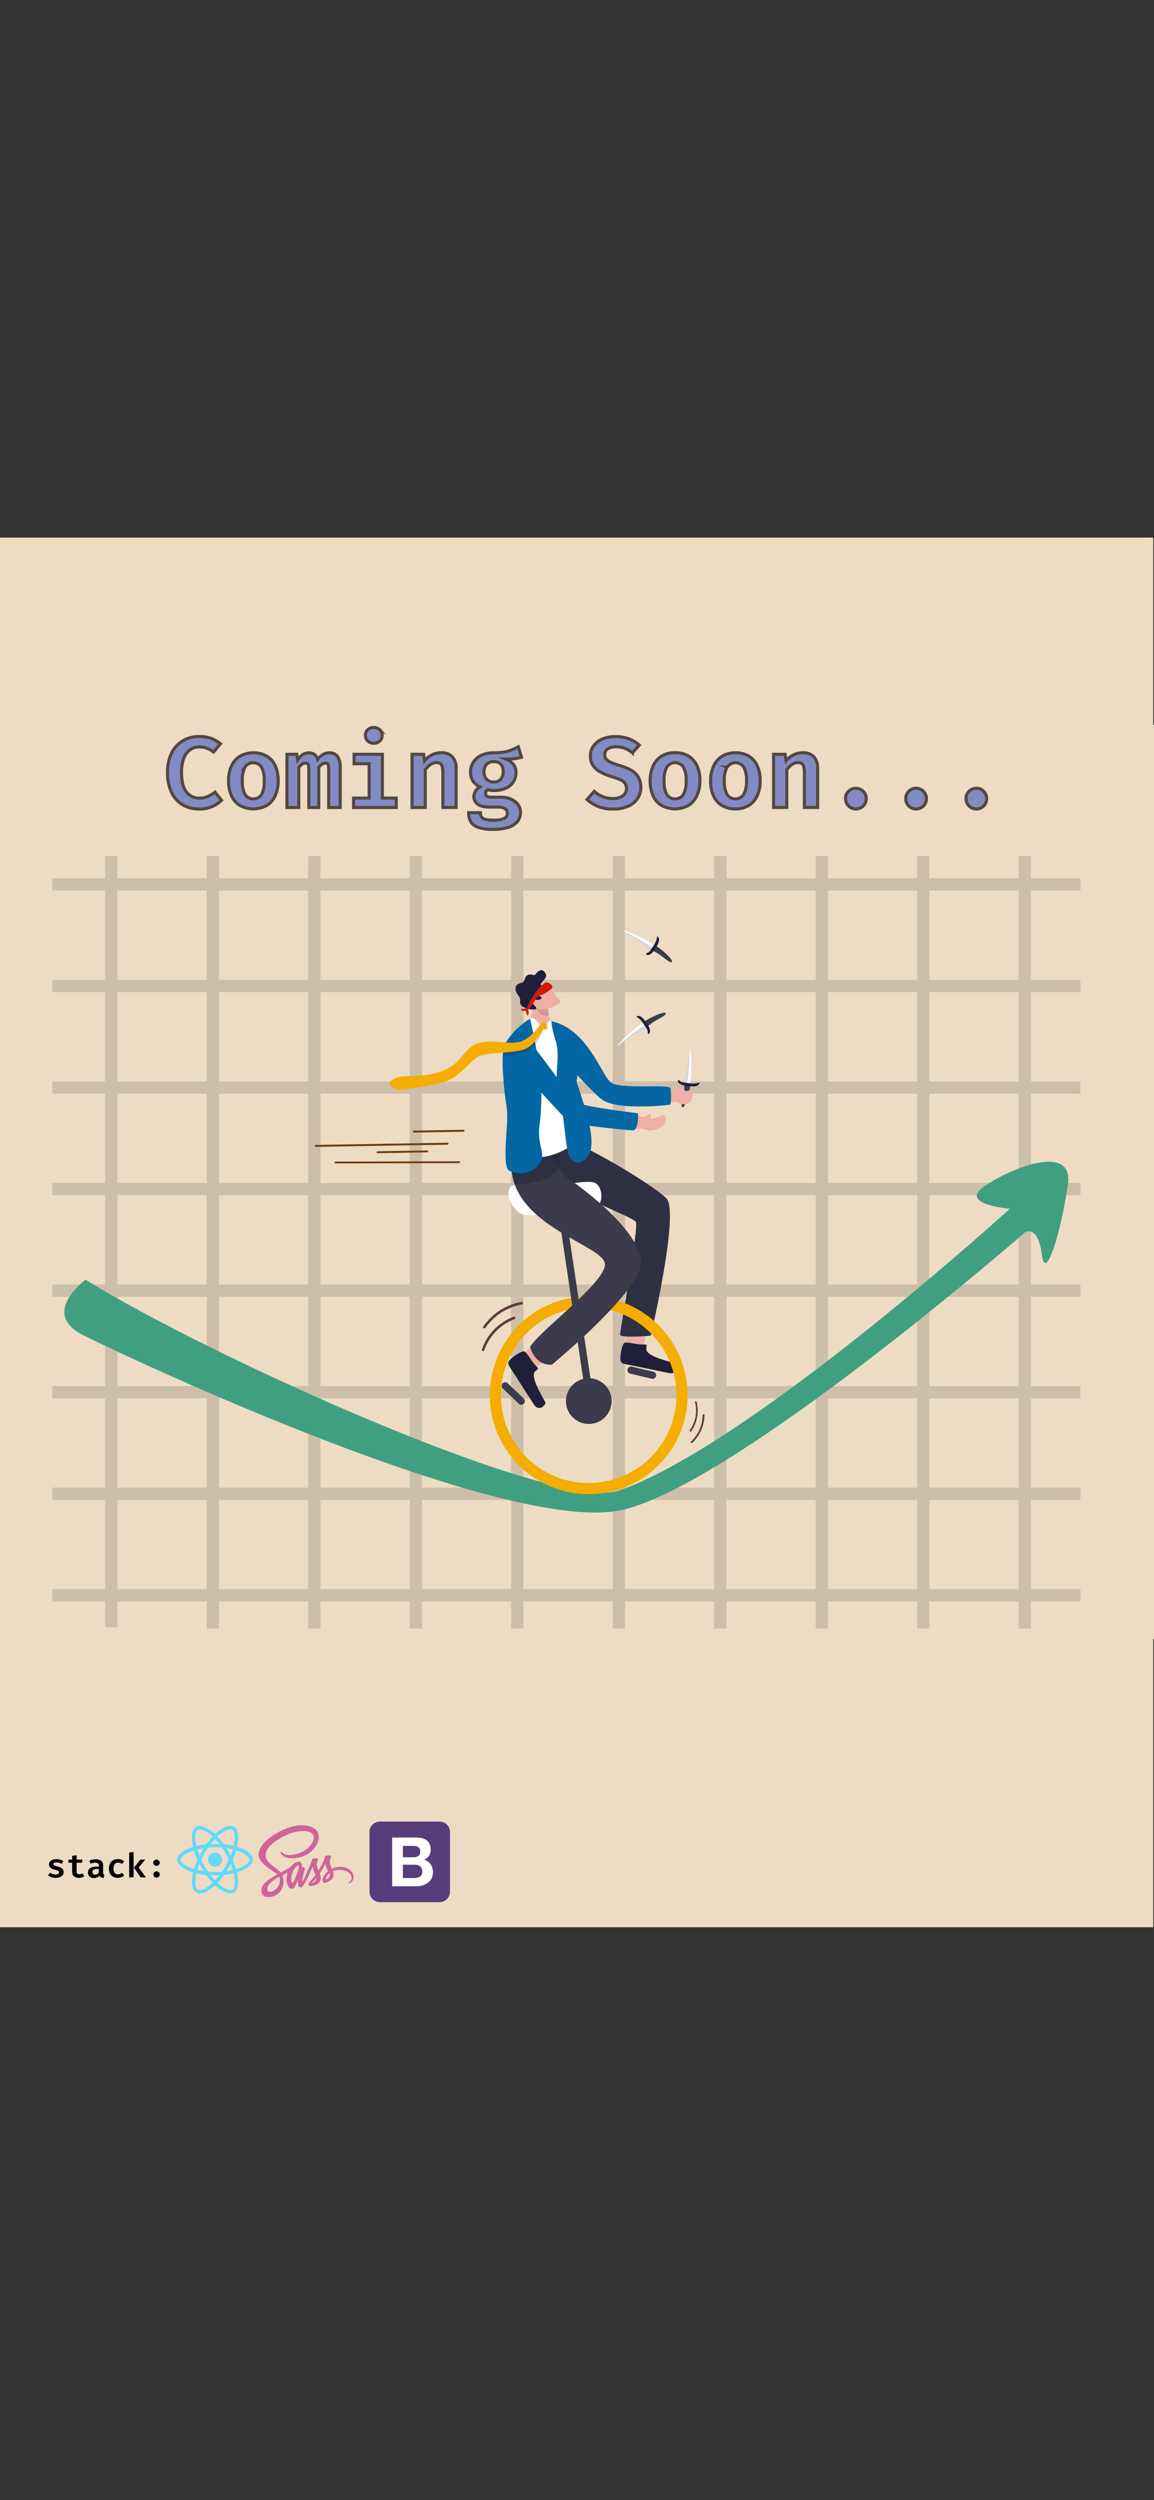 <svg id="a87ac7c3-dcb3-4768-a518-f7f09cce08c0" data-name="b1bcfaf2-0160-4b03-9cba-f70fc168f0ab" xmlns="http://www.w3.org/2000/svg" width="375.64" height="813.38" viewBox="0 0 375.64 813.38"><rect x="0" y="0" width="375.64" height="813.38" fill="#333333" stroke="none"/><rect x="-0.25" y="174.89" width="375.64" height="452.11" fill="#eddcc3"/><rect y="235.88" width="375.64" height="297.24" fill="#eddcc3"/><g opacity="0.16"><polyline points="36.23 278.49 36.23 287.74 36.23 320.78 36.23 353.82 36.23 386.85 36.23 419.89 36.23 452.93 36.23 485.97 36.23 519 36.23 529.43" fill="none" stroke="#231f20" stroke-miterlimit="10" stroke-width="4"/><polyline points="69.27 529.81 69.27 529.43 69.27 519 69.27 485.97 69.27 452.93 69.27 419.89 69.27 386.85 69.27 353.82 69.27 320.78 69.27 287.74 69.27 278.49" fill="none" stroke="#231f20" stroke-miterlimit="10" stroke-width="4"/><polyline points="102.31 529.81 102.31 529.43 102.31 519 102.31 485.97 102.31 452.93 102.31 419.89 102.31 386.85 102.31 353.82 102.31 320.78 102.31 287.74 102.31 278.49" fill="none" stroke="#231f20" stroke-miterlimit="10" stroke-width="4"/><polyline points="135.35 529.81 135.35 529.43 135.35 519 135.35 485.97 135.35 452.93 135.35 419.89 135.35 386.85 135.35 353.82 135.35 320.78 135.35 287.74 135.35 278.49" fill="none" stroke="#231f20" stroke-miterlimit="10" stroke-width="4"/><polyline points="168.38 529.81 168.38 529.43 168.38 519 168.38 485.97 168.38 452.93 168.38 419.89 168.38 386.85 168.38 353.82 168.38 320.78 168.38 287.74 168.38 278.49" fill="none" stroke="#231f20" stroke-miterlimit="10" stroke-width="4"/><polyline points="201.43 529.81 201.43 529.43 201.43 519 201.43 485.97 201.43 452.93 201.43 419.89 201.43 386.85 201.43 353.82 201.43 320.78 201.43 287.74 201.43 278.49" fill="none" stroke="#231f20" stroke-miterlimit="10" stroke-width="4"/><polyline points="234.47 529.81 234.47 529.43 234.47 519 234.47 485.97 234.47 452.93 234.47 419.89 234.47 386.85 234.47 353.82 234.47 320.78 234.47 287.74 234.47 278.49" fill="none" stroke="#231f20" stroke-miterlimit="10" stroke-width="4"/><polyline points="267.5 529.81 267.5 529.43 267.5 519 267.5 485.97 267.5 452.93 267.5 419.89 267.5 386.85 267.5 353.82 267.5 320.78 267.5 287.74 267.5 278.49" fill="none" stroke="#231f20" stroke-miterlimit="10" stroke-width="4"/><polyline points="300.54 529.81 300.54 529.43 300.54 519 300.54 485.97 300.54 452.93 300.54 419.89 300.54 386.85 300.54 353.82 300.54 320.78 300.54 287.74 300.54 278.49" fill="none" stroke="#231f20" stroke-miterlimit="10" stroke-width="4"/><polyline points="333.58 529.81 333.58 529.43 333.58 519 333.58 485.97 333.58 452.93 333.58 419.89 333.58 386.85 333.58 353.82 333.58 320.78 333.58 287.74 333.58 278.49" fill="none" stroke="#231f20" stroke-miterlimit="10" stroke-width="4"/><polyline points="351.69 519 351.63 519 333.58 519 300.54 519 267.5 519 234.47 519 201.43 519 168.38 519 135.35 519 102.31 519 69.27 519 36.23 519 17.03 519" fill="none" stroke="#231f20" stroke-miterlimit="10" stroke-width="4"/><polyline points="351.69 485.97 351.63 485.97 333.58 485.97 300.54 485.97 267.5 485.97 234.47 485.97 201.43 485.97 168.38 485.97 135.35 485.97 102.31 485.97 69.27 485.97 36.23 485.97 17.03 485.97" fill="none" stroke="#231f20" stroke-miterlimit="10" stroke-width="4"/><polyline points="351.69 452.93 351.63 452.93 333.58 452.93 300.54 452.93 267.5 452.93 234.47 452.93 201.43 452.93 168.38 452.93 135.35 452.93 102.31 452.93 69.27 452.93 36.23 452.93 17.03 452.93" fill="none" stroke="#231f20" stroke-miterlimit="10" stroke-width="4"/><polyline points="351.69 419.89 351.63 419.89 333.58 419.89 300.54 419.89 267.5 419.89 234.47 419.89 201.43 419.89 168.38 419.89 135.35 419.89 102.31 419.89 69.27 419.89 36.23 419.89 17.03 419.89" fill="none" stroke="#231f20" stroke-miterlimit="10" stroke-width="4"/><polyline points="351.69 386.85 351.63 386.85 333.58 386.85 300.54 386.85 267.5 386.85 234.47 386.85 201.43 386.85 168.38 386.85 135.35 386.85 102.31 386.85 69.27 386.85 36.23 386.85 17.03 386.85" fill="none" stroke="#231f20" stroke-miterlimit="10" stroke-width="4"/><polyline points="351.69 353.82 351.63 353.82 333.58 353.82 300.54 353.82 267.5 353.82 234.47 353.82 201.43 353.82 168.38 353.82 135.35 353.82 102.31 353.82 69.27 353.82 36.23 353.82 17.03 353.82" fill="none" stroke="#231f20" stroke-miterlimit="10" stroke-width="4"/><polyline points="351.69 320.78 351.63 320.78 333.58 320.78 300.54 320.78 267.5 320.78 234.47 320.78 201.43 320.78 168.38 320.78 135.35 320.78 102.31 320.78 69.27 320.78 36.23 320.78 17.03 320.78" fill="none" stroke="#231f20" stroke-miterlimit="10" stroke-width="4"/><polyline points="351.69 287.74 351.63 287.74 333.58 287.74 300.54 287.74 267.5 287.74 234.47 287.74 201.43 287.74 168.38 287.74 135.35 287.74 102.31 287.74 69.27 287.74 36.23 287.74 17.03 287.74" fill="none" stroke="#231f20" stroke-miterlimit="10" stroke-width="4"/></g><path d="M27.86,416.34C69,441.79,181.11,492.21,201.64,484.91,245,469.5,328.71,393.25,328.71,393.25s-16.37-1.39-8.72-7,29.58-15,27.62-.94-7.21,32.6-8.48,22.86-5.36-7.34-5.36-7.34S240,482.49,202.66,491.2,41.08,441.47,27,434.34,27.86,416.34,27.86,416.34Z" fill="#419f81"/><path d="M222.73,354.11c0,2.28-1.46,5.92-.55,6.12s2.3-5.13,2.48-6.86-1.91-.67-1.92,0Z" fill="#3b3b4c"/><path d="M224.6,352.66l-1.06-.08-.8-.05a17.15,17.15,0,0,1,.64-3.77c.6-.88.82-6.29,1-7.32,0-.12.05-.18.07-.17C224.92,341.4,225.38,348.26,224.6,352.66Z" fill="#fff"/><path d="M220.82,352.12c.71,1.32,5,1.52,5.93,1.16s1.27-1.32.59-1a6.62,6.62,0,0,1-3.06.13c-.87-.18-2.44-.14-3-.81C221,351.28,220.35,351.23,220.82,352.12Z" fill="#1f1f39"/><path d="M224.39,341.43c.2,2.55-.25,9.53-.85,11.14l-.8-.06a17,17,0,0,1,.64-3.76C224,347.89,224.2,342.47,224.39,341.43Z" fill="#1f1f39" opacity="0.18" style="isolation:isolate"/><path d="M213.54,309.84c2,1,4.62,3.81,5.18,3.1s-3.54-4.22-5-5.11-1.41,1.4-.79,1.72Z" fill="#3b3b4c"/><path d="M213.05,307.57l-.51.89-.39.68a16.92,16.92,0,0,1-3.06-2.17c-.52-.88-5.21-3.4-6.05-4-.09-.07-.13-.11-.12-.13C203.23,302.5,209.49,305,213.05,307.57Z" fill="#fff"/><path d="M211,310.69c1.5-.06,3.49-3.8,3.55-4.75s-.64-1.69-.67-1a6.66,6.66,0,0,1-1.18,2.76c-.53.69-1.17,2.1-2,2.3C210.32,310.13,210,310.73,211,310.69Z" fill="#1f1f39"/><path d="M203,303c2.35.91,8.32,4.28,9.5,5.49l-.39.69a16.92,16.92,0,0,1-3.06-2.17C208.57,306.09,203.88,303.59,203,303Z" fill="#1f1f39" opacity="0.18" style="isolation:isolate"/><path d="M211.77,333.17c1.72-1.46,5.32-2.74,4.9-3.55s-5.29,1.6-6.68,2.58.73,1.85,1.26,1.4Z" fill="#3b3b4c"/><path d="M209.5,332.71l.62.83.48.63a17.15,17.15,0,0,1-3.2,1.95c-1,.12-5.19,3.44-6.08,4-.1.05-.16.08-.17.06C201,339.73,205.74,335,209.5,332.71Z" fill="#fff"/><path d="M211.53,335.87c.54-1.4-2.1-4.71-2.95-5.15s-1.8-.09-1.14.23a6.52,6.52,0,0,1,2.06,2.18c.44.76,1.47,1.9,1.33,2.74C210.77,336.23,211.18,336.78,211.53,335.87Z" fill="#1f1f39"/><path d="M201.32,340.1c1.77-1.8,7.23-6,8.8-6.55l.48.63a17.15,17.15,0,0,1-3.2,1.95C206.37,336.24,202.21,339.56,201.32,340.1Z" fill="#1f1f39" opacity="0.18" style="isolation:isolate"/><path d="M209.41,438.34c.61-2.34,1.41-8.41,1.41-8.41l-6.27-1.24-1.12,9.1,3.71,3.54Z" fill="#efaea6"/><path d="M210.06,437.42c.69,0,.29.55.33,1.59.09,2.38,8.33,4.12,9.54,4.58.62.24,1,3.78-2.22,3.1-2.76-.57-11.62-2.38-14.63-3a1.41,1.41,0,0,1-1.12-1.33c-.11-2.31.74-5.68,1.6-5.57C204.91,436.63,207.19,437.52,210.06,437.42Z" fill="#1f1f39"/><path d="M175.67,368.64c7.33-1.59,38.9,18.05,41.42,21.45,3.93,5.27-5.26,44.44-5.26,44.44s-10.05.94-10-.38,6.1-34.8,5.17-36.6-26.59-11.07-30.44-16.33S175.67,368.64,175.67,368.64Z" fill="#3b3b4c"/><path d="M175.67,368.64c7.33-1.59,38.9,18.05,41.42,21.45,3.93,5.27-5.26,44.44-5.26,44.44s-10.05.94-10-.38,6.1-34.8,5.17-36.6-26.59-11.07-30.44-16.33S175.67,368.64,175.67,368.64Z" fill="#1f1f39" opacity="0.4" style="isolation:isolate"/><path d="M205.69,444.62l7,1.65a1.16,1.16,0,0,1,.88,1.4h0a1.17,1.17,0,0,1-1.4.88h0l-7-1.65a1.17,1.17,0,0,1-.88-1.4h0a1.17,1.17,0,0,1,1.4-.89Z" fill="#3b3b4c"/><path d="M186.29,422.18a32.18,32.18,0,1,0,37.07,26.41h0a32.19,32.19,0,0,0-37.07-26.41Zm10.07,59.91a28.57,28.57,0,1,1,23.43-32.9A28.56,28.56,0,0,1,196.36,482.09Z" fill="#f4ad00"/><path d="M177.26,397.08h0l.06-.06Z" fill="#1f1f39" opacity="0.46" style="isolation:isolate"/><path d="M183.61,390.9l10.5,70.43a1.16,1.16,0,0,1-1,1.32h0a1.17,1.17,0,0,1-1.33-1l-10.51-70.42a1.17,1.17,0,0,1,1-1.33h0A1.16,1.16,0,0,1,183.61,390.9Z" fill="#3b3b4c"/><path d="M165.86,386.69c-1.39,2.37,1.52,8.07,4.95,8.56s22.07-1.38,24-3.28c1.77-1.75,1-6.74-1.65-7.32-4.16-.88-16.38,2.45-19.38,2.59S167.47,383.92,165.86,386.69Z" fill="#fff"/><path d="M173.91,445.12c2.1-1.21,7-4.87,7-4.87l-3.51-5.35-7.28,5.59.07,5.13Z" fill="#efaea6"/><path d="M175,444.94c.5.47-.19.58-.89,1.32-1.63,1.74,2.9,8.86,3.42,10,.27.61-2,3.35-3.78.6-1.53-2.37-6.44-10-8.09-12.56a1.41,1.41,0,0,1,.15-1.73c1.58-1.69,4.57-3.44,5.1-2.76C172,440.71,173,443,175,444.94Z" fill="#1f1f39"/><path d="M208.54,411.59C207.28,421.2,179.62,444,179.62,444c-5.25.21-6.7-4.74-7.09-5.73,2.78-5.17,25.15-21.33,24.35-27.22-.75-5.38-24-10.91-29.3-25.65a18.43,18.43,0,0,1-1-4.28,19.69,19.69,0,0,1,.22-5.31c.25-1.48,1.65-6.2,6.1-4.94,3.95,1.13,5.64,2.85,6.75,4.75.77,1.33,1.26,2.75,2,4.14a10.06,10.06,0,0,0,3.33,3.65C191,387.46,209.82,402,208.54,411.59Z" fill="#3b3b4c"/><path d="M165.25,450l5.23,5a1.17,1.17,0,0,1,.05,1.65h0a1.17,1.17,0,0,1-1.65.05h0l-5.23-5a1.17,1.17,0,0,1,0-1.66h0a1.17,1.17,0,0,1,1.65,0Z" fill="#3b3b4c"/><circle cx="191.65" cy="455.82" r="7.44" fill="#3b3b4c"/><line x1="102.82" y1="372.82" x2="145.6" y2="372.11" fill="none"/><path d="M146,372a.11.11,0,0,1,0,.08.43.43,0,0,1-.44.33l-42.77.7c-.23,0-.39-.13-.37-.31a.45.45,0,0,1,.44-.32l42.78-.71A.33.33,0,0,1,146,372Z" fill="#703b10"/><line x1="109.28" y1="378.2" x2="149.4" y2="378.1" fill="none"/><path d="M149.78,378v.09a.42.42,0,0,1-.45.31l-40.12.1a.3.3,0,0,1-.34-.27v0a.4.4,0,0,1,.42-.32l40.12-.1A.33.33,0,0,1,149.78,378Z" fill="#703b10"/><line x1="122.96" y1="374.86" x2="138.97" y2="374.6" fill="none"/><path d="M139.37,374.51a.11.11,0,0,1,0,.08.42.42,0,0,1-.44.32l-16,.27c-.23,0-.39-.14-.37-.31a.44.44,0,0,1,.45-.32l16-.27A.33.33,0,0,1,139.37,374.51Z" fill="#703b10"/><line x1="134.79" y1="368.14" x2="150.8" y2="367.88" fill="none"/><path d="M151.21,367.79v.08a.43.43,0,0,1-.44.32l-16,.27c-.23,0-.39-.13-.37-.31a.43.43,0,0,1,.44-.32l16-.27A.34.34,0,0,1,151.21,367.79Z" fill="#703b10"/><path d="M213.13,358.73a18.3,18.3,0,0,0,3.84.07c1.71-.18,2.65-.59,3.95,0a3.23,3.23,0,0,0,3.47-.12c1.33-.64,1.43-4.64,0-4-2.05.91-1.51-.88-2.3-1.17s-1.62,1.91-4.54.6a6.43,6.43,0,0,0-4.26-.24C212.55,354.11,213.13,358.73,213.13,358.73Z" fill="#efaea6"/><path d="M202.46,367a19.12,19.12,0,0,0,3.82.32c1.73-.07,2.66-.4,3.94.25,1.12.58,3.9,0,5.37-1.16,1.32-1.06,1.44-4.13,0-3.55-5.86,2.38-3.06,0-3.84-.33s-1.77,1.74-4.57.28a6.63,6.63,0,0,0-4.23-.51C202.21,362.45,202.46,367,202.46,367Z" fill="#efaea6"/><path d="M181.72,379.79c-2,4.57-10,5.46-14.13,5.65a17.93,17.93,0,0,1-1-4.28,4.08,4.08,0,0,0,.23-1.66c1.8-.51,9.15-2.74,12.84-3.85l2.12-.65A6.69,6.69,0,0,1,181.72,379.79Z" fill="#1f1f39" opacity="0.4" style="isolation:isolate"/><path d="M178.7,330.24a6.8,6.8,0,0,0,.52,1.77c.47.92.39,2.36,1.56,3.72.89,1-3.82.29-3.82.29l-4.83-.83c-.26-2.13,1.59-6.84,1.74-8.79.16-2.14,2.57-4.33,2.57-4.33l1.95,4.13.05.09-.06.38A22.45,22.45,0,0,0,178.7,330.24Z" fill="#efaea6"/><path d="M178.46,326.29l-.07.38a25,25,0,0,0,.31,3.57c-2.56,1.11-4.22-1.77-3.6-2.62a21.13,21.13,0,0,1,2-1.93l1.33.51Z" fill="#1f1f39" opacity="0.14" style="isolation:isolate"/><path d="M172.48,331.41c1.91-.88,2.66,2.46,4.71,2.29,1.08-.09.77-.53,1.19-1.11.25-.37.49-.77,1.06-.33,11.71,8.8,5.79,36.95,7.36,38.58,1.3,1.33-6.57,6-12.08,5.6-7.56-.59-8.47-8.75-8.53-10.33s.22-28.59.22-28.59A39.85,39.85,0,0,0,172.48,331.41Z" fill="#fff"/><path d="M218.17,359.35c-.7.22-17.15,2-22.13-1.58-2.9-2.1-8.22-8.28-8.16-7.94.23,1.47-.53,1.05.09,2.95.5,1.54,1,3,1.33,4.11.8,2.84,5.14,14.61,2.28,18.92-1.82,2.73-3.69,2.8-5.22,1.77-2.63-1.75-2-11.78-4.43-21.09-1.9-7.2.7-12.05-1.08-18a29.39,29.39,0,0,1-1.39-6.27c11.95,2.53,16.47,18.11,19.56,20.05,3.41,2.15,18.42.4,19.17,1.68C218.47,354.46,218.53,359.23,218.17,359.35Z" fill="#0267a4"/><path d="M176.12,352.9a75.84,75.84,0,0,1-.54,13.53c-.73,6.11,2.15,9,.26,11.85-2.28,3.48-6.51,4.13-10,2.63-1.88-.81-1.22-8.06-.89-14h0a35.85,35.85,0,0,0,0-6.6,96.94,96.94,0,0,1-1.18-10.84,43.21,43.21,0,0,1-.13-5.69c0-.45.06-.89.11-1.33a15.25,15.25,0,0,1,.3-1.64,7.08,7.08,0,0,1,.63-1.68l.17-.28a24.15,24.15,0,0,1,7.69-7.43c.2.8.59,2.53,1.06,4.8.08.38.16.78.24,1.19s.19,1,.28,1.47l.21,1.1C175,343.93,175.74,348.63,176.12,352.9Z" fill="#0267a4"/><path d="M206,367.75c1.9,0,1.71-5.56,1.71-5.56s-16.79-2-19.57-3.36-1.46-1.61-14.71-18.74h0l-.24-.31a1,1,0,0,0-.1-.13,7.68,7.68,0,0,0-.64-.77,9.93,9.93,0,0,0-1.54-1.35l-.13-.1a10.18,10.18,0,0,0-1-.6,8.88,8.88,0,0,0-.82-.39c-2.79-1.18-4.37,4.82-3.32,6.77a11.15,11.15,0,0,0,1,1.35c.28.34.59.73,1,1.15l.3.36c.35.42.74.88,1.14,1.33l.58.66.4.44c5.38,6.2,13.92,15.56,15,16.32C186.48,366,205.08,367.75,206,367.75Z" fill="#0267a4"/><path d="M176.72,319c1.22,1.32,4.85,2.84,3.89,3.6s2.56,2.81,1.57,3.64c-2.42,2-6.47,2.7-7.71,1.77a28.51,28.51,0,0,1-3.65-4.42Z" fill="#efaea6"/><path d="M175.22,322.39c.86-.52,1-.36,1.37-1.05s-1.19-.71-.29-1.68,2-1.91,1.16-3.16c-1.14-1.82-2.44-.38-3.21.54-.5.6-1.65-.58-2.79.41-.89.78-.37,1.24-1.14,2-.47.44-2.09.38-2.41,1.6-.59,2.27,1.68,2.69,1.4,4.84-.34,2.5,5.22,2.92,5.31,2.26s-1.65-1.7-1.46-2.4c.28-1,.8-.53,1.77-.44s2.18-.75.62-1.28S174.45,322.83,175.22,322.39Z" fill="#1f1f39"/><path d="M177,334.66s-.09.08-.16.25a23.65,23.65,0,0,1-2.52,5.07,7.5,7.5,0,0,1-1.25,1.33,7.07,7.07,0,0,1-2.21,1.24h0l-.16.05h-.05a56.57,56.57,0,0,1-7,1.15c0-.45.06-.89.11-1.33l-1.44.11-.77.07c.2-.61.39-1.18.57-1.7l.77,0,1.16-.09a36.2,36.2,0,0,0,5.74-.74,8.77,8.77,0,0,0,1.61-.76l.37-.22.69-.48a12.94,12.94,0,0,0,1.38-1.19,18.17,18.17,0,0,0,2.12-2.51c.44-.6.34-1.32,1-1.52C177.75,333.13,177.27,334.79,177,334.66Z" fill="#1f1f39" opacity="0.18" style="isolation:isolate"/><path d="M178,334.81a1.15,1.15,0,0,1-1.11,0s-.06,0-.1.07a38.36,38.36,0,0,1-2.73,4,9.38,9.38,0,0,1-2.72,2.21,6.55,6.55,0,0,1-1,.42,36.2,36.2,0,0,1-6.62.93l-1.43.12-.78.06a24.73,24.73,0,0,0-5,.79c-3.1,1-6.23,6.43-11,8.25-2.91,1.11-14.45,3.05-15.86,2.85a3.67,3.67,0,0,1-2.83-1.89c-.22-.71.79-1.38,2.55-2.13s9.08.27,15-2.21,6.36-6.64,10.45-8.59c2.25-1.08,5.57-.88,8.56-.66l1.15.08a13.9,13.9,0,0,0,4.77-.16,9.77,9.77,0,0,0,2.33-1.22,14,14,0,0,0,1.82-1.53,19.39,19.39,0,0,0,2-2.41c.44-.6.44-.89,1.07-1.06a1.11,1.11,0,0,1,1.42.7l0,.05C178.19,333.9,178.34,334.64,178,334.81Z" fill="#f4ad00"/><path d="M178.06,319.58c1.67.67,1.86,1.25,1.7,1.77s-3.1,2.37-3.78,2.44a2.42,2.42,0,0,0-1.87,1.73c-.23.55-2.29,3.39-2.48,3.22-.45-.39.28-1.58.57-2.38a23.82,23.82,0,0,1,3.35-5C176.62,320.28,177.65,319.41,178.06,319.58Z" fill="#d3190b"/><path d="M171.82,328c-2.47.35-2.62,0-2,.65s1.81.08,2-.33S171.82,328,171.82,328Z" fill="#d3190b"/><path d="M171.58,328.32c-.7,1.14-.38.75-.07,1.68s.7-.26.54-.85S172,327.67,171.58,328.32Z" fill="#d3190b"/><path d="M157.33,439.57a.4.4,0,0,0,.29-.26,16.87,16.87,0,0,1,9.8-10.13.42.42,0,1,0-.29-.78h0A17.51,17.51,0,0,0,156.85,439a.4.4,0,0,0,.23.53h0A.49.49,0,0,0,157.33,439.57Z" fill="#603a3e"/><path d="M157.79,432.13A.45.45,0,0,0,158,432a19.26,19.26,0,0,1,5.2-5,20.29,20.29,0,0,1,6.7-2.63h0a.42.42,0,0,0-.19-.82,19.25,19.25,0,0,0-12.39,8,.41.41,0,0,0,.08.58h0A.46.46,0,0,0,157.79,432.13Z" fill="#603a3e"/><path d="M226.31,455.93a.28.28,0,0,0-.07.25,11.22,11.22,0,0,1-1.77,9.23.28.28,0,0,0,.15.36.28.28,0,0,0,.29,0,11.7,11.7,0,0,0,1.87-9.65.28.28,0,0,0-.33-.21A.27.27,0,0,0,226.31,455.93Z" fill="#603a3e"/><path d="M228.78,460.24a.25.25,0,0,0-.08.18,12.86,12.86,0,0,1-1,4.69,13.67,13.67,0,0,1-2.77,3.92h0a.29.29,0,0,0,0,.39.28.28,0,0,0,.4,0,12.89,12.89,0,0,0,4-9,.27.27,0,0,0-.25-.29.25.25,0,0,0-.23.09Z" fill="#603a3e"/><path d="M68.65,240.2a10.61,10.61,0,0,1,3.1,1.77l-2.25,2.71A7,7,0,0,0,64.93,243a5.17,5.17,0,0,0-3,.89,5.78,5.78,0,0,0-2.07,2.73,12.6,12.6,0,0,0-.77,4.75c0,2.83.52,4.91,1.58,6.27a5.1,5.1,0,0,0,4.24,2,6.61,6.61,0,0,0,2.73-.53A10.25,10.25,0,0,0,70,257.71l2.12,2.65a10,10,0,0,1-7.33,2.84,10.21,10.21,0,0,1-5.31-1.36,9.26,9.26,0,0,1-3.62-4,14.53,14.53,0,0,1-1.33-6.43A14,14,0,0,1,55.85,245a9.58,9.58,0,0,1,3.68-4,10,10,0,0,1,5.23-1.38A11.41,11.41,0,0,1,68.65,240.2Z" fill="#838bc5" stroke="#534741" stroke-miterlimit="10"/><path d="M86.85,246a7.08,7.08,0,0,1,2.76,3.17,11.53,11.53,0,0,1,.93,4.81,11.65,11.65,0,0,1-.94,4.87,7.16,7.16,0,0,1-2.77,3.19,9.12,9.12,0,0,1-8.72,0,7,7,0,0,1-2.77-3.15,11.63,11.63,0,0,1-.94-4.9,11.19,11.19,0,0,1,.95-4.78A7.32,7.32,0,0,1,78.13,246a9.15,9.15,0,0,1,8.72,0Zm-7.08,3.56a8.7,8.7,0,0,0-.89,4.46,8.79,8.79,0,0,0,.89,4.47,3.25,3.25,0,0,0,5.39,0A8.87,8.87,0,0,0,86,254a8.64,8.64,0,0,0-.88-4.42,3.24,3.24,0,0,0-4.51-.88,3.07,3.07,0,0,0-.88.88Z" fill="#838bc5" stroke="#534741" stroke-miterlimit="10"/><path d="M109.84,246.05a6.22,6.22,0,0,1,.89,3.83v12.83H107V250.42a8,8,0,0,0-.07-1.29,1.12,1.12,0,0,0-.3-.66.92.92,0,0,0-.66-.21,2.8,2.8,0,0,0-2.21,1.45v13h-3.24V250.42a9.31,9.31,0,0,0-.08-1.29,1.2,1.2,0,0,0-.29-.66.94.94,0,0,0-.66-.21,2.13,2.13,0,0,0-1.13.33,4,4,0,0,0-1.1,1.12v13H93.4V245.4h3.22l.28,1.8a7,7,0,0,1,1.67-1.72,3.42,3.42,0,0,1,2-.55,3,3,0,0,1,1.77.51,2.82,2.82,0,0,1,1.05,1.61,6.69,6.69,0,0,1,1.74-1.57,4,4,0,0,1,2.07-.55A3.14,3.14,0,0,1,109.84,246.05Z" fill="#838bc5" stroke="#534741" stroke-miterlimit="10"/><path d="M115.26,245.4h9.21v14.25H129v3.06H115.09v-3.06h5.07V248.47h-4.9Zm7.8-8.4a2.43,2.43,0,0,1,1,.93,2.64,2.64,0,0,1,0,2.61,2.36,2.36,0,0,1-1,.93,2.68,2.68,0,0,1-1.38.35,2.75,2.75,0,0,1-1.4-.35,2.39,2.39,0,0,1-1-.93,2.64,2.64,0,0,1,0-2.61,2.52,2.52,0,0,1,1-.93,3,3,0,0,1,1.4-.33A2.87,2.87,0,0,1,123.06,237Z" fill="#838bc5" stroke="#534741" stroke-miterlimit="10"/><path d="M134.13,262.71V245.4h3.76l.31,2.14a7.39,7.39,0,0,1,2.5-2,6.74,6.74,0,0,1,3-.64,4.56,4.56,0,0,1,3.55,1.33,5.43,5.43,0,0,1,1.23,3.79v12.67h-4.32v-11a10.15,10.15,0,0,0-.17-2.13,1.85,1.85,0,0,0-.62-1.11,2.09,2.09,0,0,0-1.33-.35c-1.26,0-2.47.77-3.61,2.3v12.28Z" fill="#838bc5" stroke="#534741" stroke-miterlimit="10"/><path d="M169.75,246.33a9.5,9.5,0,0,1-2.16.48,24.9,24.9,0,0,1-2.86.14,5.87,5.87,0,0,1,2.43,1.77,4.22,4.22,0,0,1,.8,2.66,5.45,5.45,0,0,1-.85,3,5.73,5.73,0,0,1-2.44,2.05,8.85,8.85,0,0,1-3.73.74,9.08,9.08,0,0,1-2.21-.24,1.2,1.2,0,0,0-.5.52,1.44,1.44,0,0,0-.19.7,1,1,0,0,0,.44.89,2.92,2.92,0,0,0,1.61.32H163a8.35,8.35,0,0,1,3.35.63,5.49,5.49,0,0,1,2.27,1.77,4.27,4.27,0,0,1,.81,2.51,4.69,4.69,0,0,1-1,3,6.3,6.3,0,0,1-3,1.9,15.73,15.73,0,0,1-4.87.65,14.77,14.77,0,0,1-4.81-.62,4.47,4.47,0,0,1-2.48-1.81,5.68,5.68,0,0,1-.72-3h3.84a2.6,2.6,0,0,0,.35,1.41,2.17,2.17,0,0,0,1.27.77,10.31,10.31,0,0,0,2.66.25,7.54,7.54,0,0,0,3.49-.58,1.81,1.81,0,0,0,1-1.69,1.64,1.64,0,0,0-.79-1.46,4.07,4.07,0,0,0-2.22-.52h-2.9a7.24,7.24,0,0,1-2.8-.44,3.56,3.56,0,0,1-1.66-1.23,2.87,2.87,0,0,1-.54-1.7,3.47,3.47,0,0,1,.49-1.77A4.34,4.34,0,0,1,156.2,256a5.71,5.71,0,0,1-2.31-2,5.45,5.45,0,0,1-.73-2.9,5.69,5.69,0,0,1,1-3.25,6.07,6.07,0,0,1,2.66-2.17,9.13,9.13,0,0,1,3.86-.77,18.43,18.43,0,0,0,3.31-.23,12.12,12.12,0,0,0,2.43-.65c.78-.33,1.54-.69,2.29-1.09Zm-11.37,2.36a3.34,3.34,0,0,0-.83,2.39,3.43,3.43,0,0,0,.84,2.45,3,3,0,0,0,2.33.88,2.85,2.85,0,0,0,2.26-.88,3.63,3.63,0,0,0,.81-2.49q0-3.24-3.06-3.24A3,3,0,0,0,158.38,248.69Z" fill="#838bc5" stroke="#534741" stroke-miterlimit="10"/><path d="M207.48,259.85a6.83,6.83,0,0,1-3.06,2.46,11.53,11.53,0,0,1-4.75.89,11.81,11.81,0,0,1-8.58-3.1l2.35-2.65a8.94,8.94,0,0,0,6.17,2.33,5.14,5.14,0,0,0,3.09-.86,2.78,2.78,0,0,0,1.21-2.41,2.88,2.88,0,0,0-.4-1.57,3.28,3.28,0,0,0-1.32-1.13,16.25,16.25,0,0,0-2.66-1,20.32,20.32,0,0,1-4.16-1.7,6.62,6.62,0,0,1-2.41-2.17,5.59,5.59,0,0,1-.77-3,5.38,5.38,0,0,1,1.06-3.33,6.77,6.77,0,0,1,2.91-2.21,10.44,10.44,0,0,1,4.13-.76,12.35,12.35,0,0,1,4.38.71,10.38,10.38,0,0,1,3.42,2.08l-2.25,2.52a8.06,8.06,0,0,0-5.25-2,5,5,0,0,0-2.75.68,2.18,2.18,0,0,0-1,1.94,2.12,2.12,0,0,0,.44,1.37,4.26,4.26,0,0,0,1.52,1.06,27,27,0,0,0,3.05,1.09,17.7,17.7,0,0,1,3.65,1.52,6.41,6.41,0,0,1,2.27,2.21,6.5,6.5,0,0,1,.82,3.39A6.27,6.27,0,0,1,207.48,259.85Z" fill="#838bc5" stroke="#534741" stroke-miterlimit="10"/><path d="M224.14,246a7.12,7.12,0,0,1,2.75,3.17,11.38,11.38,0,0,1,.94,4.81,11.51,11.51,0,0,1-1,4.87,7.07,7.07,0,0,1-2.76,3.19,9.12,9.12,0,0,1-8.72,0,7,7,0,0,1-2.77-3.15,11.63,11.63,0,0,1-.94-4.9,11.19,11.19,0,0,1,.95-4.78,7.31,7.31,0,0,1,2.78-3.22,8,8,0,0,1,4.35-1.11A8.16,8.16,0,0,1,224.14,246Zm-7.08,3.56a8.59,8.59,0,0,0-.89,4.46,8.69,8.69,0,0,0,.89,4.47,3.25,3.25,0,0,0,4.53.86,3.2,3.2,0,0,0,.86-.86,8.86,8.86,0,0,0,.89-4.51,8.63,8.63,0,0,0-.89-4.42,3.24,3.24,0,0,0-5.39,0Z" fill="#838bc5" stroke="#534741" stroke-miterlimit="10"/><path d="M243.75,246a7,7,0,0,1,2.75,3.17,11.39,11.39,0,0,1,.95,4.81,11.66,11.66,0,0,1-.95,4.87,7.1,7.1,0,0,1-2.77,3.19,8.23,8.23,0,0,1-4.36,1.12,8.35,8.35,0,0,1-4.36-1.1,6.93,6.93,0,0,1-2.76-3.15,11.64,11.64,0,0,1-.95-4.9,11.2,11.2,0,0,1,1-4.78,7.25,7.25,0,0,1,2.79-3.21,8,8,0,0,1,4.34-1.12A8.12,8.12,0,0,1,243.75,246Zm-7.08,3.56a8.7,8.7,0,0,0-.89,4.46,8.79,8.79,0,0,0,.89,4.47,3.25,3.25,0,0,0,4.53.86,3.2,3.2,0,0,0,.86-.86A8.75,8.75,0,0,0,243,254a8.63,8.63,0,0,0-.89-4.42,3.24,3.24,0,0,0-4.51-.88,3.07,3.07,0,0,0-.88.88Z" fill="#838bc5" stroke="#534741" stroke-miterlimit="10"/><path d="M251.81,262.71V245.4h3.76l.31,2.14a7.39,7.39,0,0,1,2.5-2,6.85,6.85,0,0,1,3-.64,4.54,4.54,0,0,1,3.54,1.33,5.44,5.44,0,0,1,1.24,3.79v12.67h-4.32v-11a10.15,10.15,0,0,0-.17-2.13,1.85,1.85,0,0,0-.62-1.11,2.09,2.09,0,0,0-1.33-.35c-1.27,0-2.47.77-3.61,2.3v12.28Z" fill="#838bc5" stroke="#534741" stroke-miterlimit="10"/><path d="M275.66,258.14a3.37,3.37,0,0,1,1.23-1.23,3.24,3.24,0,0,1,1.69-.45,3.32,3.32,0,0,1,1.71.45,3.4,3.4,0,0,1,1.24,1.23,3.36,3.36,0,0,1,0,3.36,3.28,3.28,0,0,1-2.93,1.68,3.21,3.21,0,0,1-1.69-.44,3.33,3.33,0,0,1-1.23-1.24,3.36,3.36,0,0,1,0-3.36Z" fill="#838bc5" stroke="#534741" stroke-miterlimit="10"/><path d="M295.28,258.14a3.27,3.27,0,0,1,1.22-1.23,3.34,3.34,0,0,1,3.4,0,3.27,3.27,0,0,1,1.22,1.23,3.39,3.39,0,0,1-1.22,4.6,3.39,3.39,0,0,1-3.4,0,3.39,3.39,0,0,1-1.22-4.6Z" fill="#838bc5" stroke="#534741" stroke-miterlimit="10"/><path d="M314.89,258.14a3.27,3.27,0,0,1,1.22-1.23,3.34,3.34,0,0,1,3.4,0,3.37,3.37,0,1,1-3.4,5.83,3.3,3.3,0,0,1-1.22-1.24A3.36,3.36,0,0,1,314.89,258.14Z" fill="#838bc5" stroke="#534741" stroke-miterlimit="10"/><path d="M18.9,609.69a.54.54,0,0,0,.3-.5.61.61,0,0,0-.1-.37,1.05,1.05,0,0,0-.39-.27,7.06,7.06,0,0,0-.89-.28,5.2,5.2,0,0,1-1-.36,1.76,1.76,0,0,1-.63-.55,1.6,1.6,0,0,1,.06-1.71,1.83,1.83,0,0,1,.84-.58,3.29,3.29,0,0,1,1.28-.22,3.69,3.69,0,0,1,2.25.66l-.59.89a2.93,2.93,0,0,0-1.62-.51c-.65,0-1,.19-1,.56a.43.43,0,0,0,.12.31A1.33,1.33,0,0,0,18,607c.19.07.49.17.88.28a5.46,5.46,0,0,1,1,.38,1.48,1.48,0,0,1,.83,1.44,1.48,1.48,0,0,1-.35,1,2.07,2.07,0,0,1-.95.62,4,4,0,0,1-1.33.21,4.45,4.45,0,0,1-1.4-.22,3.32,3.32,0,0,1-1.06-.62l.75-.84a2.55,2.55,0,0,0,.79.44,2.59,2.59,0,0,0,.92.17A1.65,1.65,0,0,0,18.9,609.69Z"/><path d="M27.41,610.44a3,3,0,0,1-.81.36,3.49,3.49,0,0,1-1,.12,2.45,2.45,0,0,1-1.16-.24,1.6,1.6,0,0,1-.72-.69,2.21,2.21,0,0,1-.24-1.07V606H22.26v-1h1.25v-1.25l1.44-.17V605h1.9l-.14,1H24.94v2.9a.84.84,0,0,0,.21.66,1,1,0,0,0,.71.2,2.06,2.06,0,0,0,1.05-.3Z"/><path d="M33.57,609.24a1,1,0,0,0,.09.48A.62.62,0,0,0,34,610l-.31,1a2.25,2.25,0,0,1-.8-.24,1.34,1.34,0,0,1-.49-.54,2,2,0,0,1-.81.59,2.68,2.68,0,0,1-1.05.19,2.14,2.14,0,0,1-1-.22,1.63,1.63,0,0,1-.67-.63,1.86,1.86,0,0,1-.23-1,1.63,1.63,0,0,1,.32-1,2,2,0,0,1,.94-.65,4.32,4.32,0,0,1,1.51-.22h.8v-.32a.86.86,0,0,0-.31-.73,1.47,1.47,0,0,0-.91-.24,3.53,3.53,0,0,0-.72.08,5.2,5.2,0,0,0-.84.22l-.34-1a6.76,6.76,0,0,1,1.09-.3,5.89,5.89,0,0,1,1-.1,2.73,2.73,0,0,1,1.77.51,1.77,1.77,0,0,1,.6,1.46Zm-1.92.45a1.44,1.44,0,0,0,.52-.52v-1.12h-.56a2.06,2.06,0,0,0-1.16.25.81.81,0,0,0-.35.75.82.82,0,0,0,.22.63,1,1,0,0,0,.67.22,1.41,1.41,0,0,0,.66-.2Z"/><path d="M39.09,609.64a3.36,3.36,0,0,0,.67-.37l.66.92a3.16,3.16,0,0,1-2.08.73,3,3,0,0,1-1.54-.37,2.5,2.5,0,0,1-1-1.06,3.81,3.81,0,0,1,0-3.17,2.75,2.75,0,0,1,1-1.1,3,3,0,0,1,1.55-.39,3.28,3.28,0,0,1,1.12.17,3,3,0,0,1,.93.53l-.64.89a2.3,2.3,0,0,0-1.36-.44,1.3,1.3,0,0,0-1.06.47,2.36,2.36,0,0,0-.38,1.48,2.1,2.1,0,0,0,.38,1.42,1.32,1.32,0,0,0,1,.44A1.82,1.82,0,0,0,39.09,609.64Z"/><path d="M42.05,602.69l1.44-.15v8.22H42.05ZM45.7,605h1.58l-2.13,2.57,2.35,3.2H45.8l-2.21-3.16Z"/><path d="M50.05,605.51a1.05,1.05,0,0,1,.89-.53,1,1,0,0,1,.53.15,1,1,0,0,1,.38.38,1,1,0,0,1,0,1,1,1,0,0,1-.38.38,1.1,1.1,0,0,1-.53.14,1.08,1.08,0,0,1-.53-.14,1,1,0,0,1-.38-1.43Zm0,3.83a1.09,1.09,0,0,1,.38-.39,1.1,1.1,0,0,1,.53-.14,1.08,1.08,0,0,1,.53.14,1.12,1.12,0,0,1,.39.39,1.07,1.07,0,0,1,0,1,.92.92,0,0,1-.39.39,1.08,1.08,0,0,1-.53.14,1.1,1.1,0,0,1-.53-.14A1.07,1.07,0,0,1,50.05,609.34Z"/><path d="M82.33,605c0-1.63-2-3.18-5.18-4.14.73-3.19.4-5.75-1-6.55A2.23,2.23,0,0,0,75,594v1.12a1.11,1.11,0,0,1,.57.13c.69.39,1,1.89.75,3.8a12.39,12.39,0,0,1-.26,1.48,24.29,24.29,0,0,0-3.18-.55,23.86,23.86,0,0,0-2.1-2.51C72.43,596,74,595.15,75,595.15V594h0c-1.38,0-3.19,1-5,2.7-1.83-1.7-3.64-2.66-5-2.66v1.12c1,0,2.58.83,4.22,2.34A25,25,0,0,0,67.12,600a23.13,23.13,0,0,0-3.19.55,14.2,14.2,0,0,1-.26-1.45c-.24-1.92,0-3.42.73-3.81a1.08,1.08,0,0,1,.58-.13v-1.12h0a2.17,2.17,0,0,0-1.14.28c-1.41.81-1.73,3.35-1,6.53-3.12,1-5.16,2.51-5.16,4.14s2,3.18,5.18,4.14c-.72,3.19-.4,5.75,1,6.55A2.21,2.21,0,0,0,65,616c1.38,0,3.19-1,5-2.69,1.83,1.7,3.63,2.66,5,2.66a2.26,2.26,0,0,0,1.13-.28c1.41-.82,1.73-3.35,1-6.54C80.3,608.19,82.33,606.64,82.33,605Zm-6.54-3.35c-.18.65-.44,1.33-.68,2q-.3-.6-.66-1.2c-.23-.4-.47-.79-.72-1.18.72.11,1.41.24,2.07.4ZM73.48,607c-.4.68-.8,1.33-1.22,1.92-.74.06-1.5.1-2.27.1s-1.52,0-2.26-.09c-.42-.6-.82-1.24-1.21-1.92s-.73-1.32-1-2c.31-.67.66-1.33,1-2s.8-1.32,1.21-1.92c.75-.06,1.51-.1,2.27-.1s1.52,0,2.26.1A21.65,21.65,0,0,1,73.47,603c.38.65.73,1.32,1,2A20.07,20.07,0,0,1,73.48,607Zm1.62-.65c.26.65.49,1.32.69,2-.66.16-1.35.29-2.07.4.25-.39.5-.78.73-1.19s.46-.81.66-1.21ZM70,611.71a19.33,19.33,0,0,1-1.39-1.61c.44,0,.91,0,1.38,0s.93,0,1.39,0A19.21,19.21,0,0,1,70,611.71Zm-3.74-3a20.67,20.67,0,0,1-2-.4,20.08,20.08,0,0,1,.67-2c.21.4.44.81.66,1.2s.48.81.72,1.19ZM70,598.3c.49.51,1,1,1.39,1.6-.44,0-.91,0-1.38,0s-.94,0-1.39,0A19.07,19.07,0,0,1,70,598.3Zm-3.72,3c-.25.39-.49.79-.73,1.19s-.44.81-.65,1.21a19.74,19.74,0,0,1-.69-2c.66-.12,1.35-.28,2.07-.39Zm-4.55,6.29c-1.77-.75-2.93-1.77-2.93-2.54s1.15-1.77,2.93-2.54c.45-.18.89-.35,1.39-.51A24.88,24.88,0,0,0,64.25,605a23.65,23.65,0,0,0-1.11,3q-.72-.22-1.41-.51Zm2.7,7.18c-.68-.39-1-1.88-.75-3.8.06-.47.15-1,.26-1.47a24.71,24.71,0,0,0,3.19.54,25,25,0,0,0,2.09,2.51c-1.64,1.53-3.17,2.36-4.22,2.36a1.16,1.16,0,0,1-.57-.13Zm11.92-3.82c.24,1.91,0,3.41-.73,3.8a1.08,1.08,0,0,1-.58.13c-1,0-2.58-.82-4.22-2.34A23.77,23.77,0,0,0,72.9,610a23.15,23.15,0,0,0,3.19-.56,14.77,14.77,0,0,1,.26,1.48Zm1.94-3.36a13.54,13.54,0,0,1-1.4.51A24.4,24.4,0,0,0,75.77,605a25.1,25.1,0,0,0,1.11-3c.5.15,1,.33,1.41.51,1.77.76,2.93,1.77,2.93,2.54s-1.16,1.8-2.93,2.55Z" fill="#61dafb"/><circle cx="70.01" cy="605.01" r="2.3" fill="#61dafb"/><path d="M110.9,607.31a6.42,6.42,0,0,0-2.82.66,5.71,5.71,0,0,1-.63-1.46,3.64,3.64,0,0,1-.06-1.23,9.07,9.07,0,0,1,.37-1.33c0-.05-.07-.32-.69-.32s-1.17.11-1.23.28a5.82,5.82,0,0,0-.26.93,22.24,22.24,0,0,1-1.91,3.66,3.72,3.72,0,0,1-.44-1.07,3.57,3.57,0,0,1-.06-1.22,9.66,9.66,0,0,1,.37-1.33c0-.06-.06-.33-.69-.33s-1.17.12-1.23.28-.13.56-.26.94-1.65,3.76-2,4.64c-.19.44-.37.81-.5,1.05s0,0,0,0l-.17.33h0c-.09.15-.18.29-.22.29a2,2,0,0,1,0-1c.23-1.17.77-3,.77-3.07s.1-.36-.35-.52a.56.56,0,0,0-.64.11s-.07.1-.07.1.49-2.07-.94-2.07a4.3,4.3,0,0,0-2.76,1.88l-2.09,1.14-1,.55-.07-.07c-1.74-1.85-5-3.17-4.82-5.66,0-.91.36-3.3,6.19-6.2,4.77-2.37,8.58-1.72,9.25-.28.94,2.07-2,5.92-7,6.47a3.74,3.74,0,0,1-3.13-.79c-.25-.27-.3-.3-.4-.24s-.06.34,0,.49a2.91,2.91,0,0,0,1.77,1.4,9.34,9.34,0,0,0,5.8-.57c3-1.16,5.35-4.38,4.66-7.08s-5.25-3.64-9.56-2.12a22,22,0,0,0-7.33,4.21c-2.37,2.21-2.75,4.15-2.59,4.95.56,2.87,4.51,4.74,6.09,6.12L90,610c-.79.39-3.81,2-4.56,3.63-.85,1.89.13,3.24.79,3.43A4.87,4.87,0,0,0,91.45,615a5.25,5.25,0,0,0,.47-4.84v0l.62-.37,1.14-.64a7.68,7.68,0,0,0-.41,2.07,4.31,4.31,0,0,0,.94,3,1,1,0,0,0,.74.24c.67,0,1-.55,1.31-1.21a18.93,18.93,0,0,0,.78-1.77s-.44,2.54.79,2.54c.44,0,.91-.59,1.12-.89h0l0-.06.07-.11h0c.18-.32.59-1,1.2-2.24.78-1.55,1.54-3.48,1.54-3.48a9.09,9.09,0,0,0,.3,1.25,11.19,11.19,0,0,0,.65,1.46l-.29.4h0c-.15.2-.31.41-.49.61a18.2,18.2,0,0,0-1.45,1.83.5.5,0,0,0,.13.67,1.21,1.21,0,0,0,.77.12,3.21,3.21,0,0,0,1.14-.26,3.91,3.91,0,0,0,1-.52,2.21,2.21,0,0,0,.91-1.91,3.66,3.66,0,0,0-.36-1.37,2.49,2.49,0,0,0,.17-.24,25.35,25.35,0,0,0,1.7-3c.08.43.18.84.3,1.26a9.29,9.29,0,0,0,.55,1.25,5.41,5.41,0,0,0-1.66,2.15c-.36,1-.08,1.5.44,1.61a1.63,1.63,0,0,0,.84-.17,3.87,3.87,0,0,0,1-.54,2.37,2.37,0,0,0,1.16-1.93,3.38,3.38,0,0,0-.26-1.13,5.88,5.88,0,0,1,3-.35c2.71.31,3.24,2,3.14,2.71a1.83,1.83,0,0,1-.86,1.22c-.19.12-.25.16-.23.24s.11.12.27.1a2.13,2.13,0,0,0,1.48-1.88c.07-1.67-1.52-3.5-4.34-3.48ZM90,614.36c-.89,1-2.16,1.33-2.69,1s-.36-1.77.75-2.82A14.15,14.15,0,0,1,90.19,611l.55-.33.06,0,.14-.08a3.88,3.88,0,0,1-.92,3.81Zm6.54-4.44c-.31.76-1,2.71-1.36,2.6s-.55-1.57-.07-3a6.73,6.73,0,0,1,1.06-2c.49-.55,1-.73,1.17-.51a10.7,10.7,0,0,1-.8,2.87Zm5.4,2.58c-.14.06-.26.11-.31.08s0-.12,0-.12.68-.73.94-1.06l.53-.67v.07a2.24,2.24,0,0,1-1.21,1.7Zm4.16-1c-.1-.08-.09-.3.24-1a3.84,3.84,0,0,1,.93-1.19,1.37,1.37,0,0,1,.08.53,1.71,1.71,0,0,1-1.25,1.66Z" fill="#cf649a"/><path d="M120.28,615.46a3.38,3.38,0,0,0,3.38,3.38h19.43a3.38,3.38,0,0,0,3.38-3.38V596a3.38,3.38,0,0,0-3.38-3.38H123.66a3.38,3.38,0,0,0-3.38,3.38h0v19.43Z" fill="#563d7c"/><path d="M131.14,604.24v-3.71h3.26a4.4,4.4,0,0,1,.89.08,2,2,0,0,1,.76.27,1.53,1.53,0,0,1,.54.56,1.78,1.78,0,0,1,.19.91,1.65,1.65,0,0,1-.59,1.44,2.54,2.54,0,0,1-1.53.45Zm-3.49-6.42v15.85h7.69a8,8,0,0,0,2.07-.26,5.73,5.73,0,0,0,1.81-.83,4.1,4.1,0,0,0,1.25-1.43,4.86,4.86,0,0,0-.26-4.62,3.85,3.85,0,0,0-2.19-1.48,3.86,3.86,0,0,0,1.62-1.32,3.45,3.45,0,0,0,.54-2,4.24,4.24,0,0,0-.37-1.86,3,3,0,0,0-1-1.22,4.58,4.58,0,0,0-1.6-.65,9.53,9.53,0,0,0-2.06-.2ZM131.14,611v-4.35h3.8a2.88,2.88,0,0,1,1.82.53,2,2,0,0,1,.69,1.74,2.25,2.25,0,0,1-.21,1,1.72,1.72,0,0,1-.57.63,2.44,2.44,0,0,1-.82.33,4.59,4.59,0,0,1-1,.1Z" fill="#fff"/></svg>
